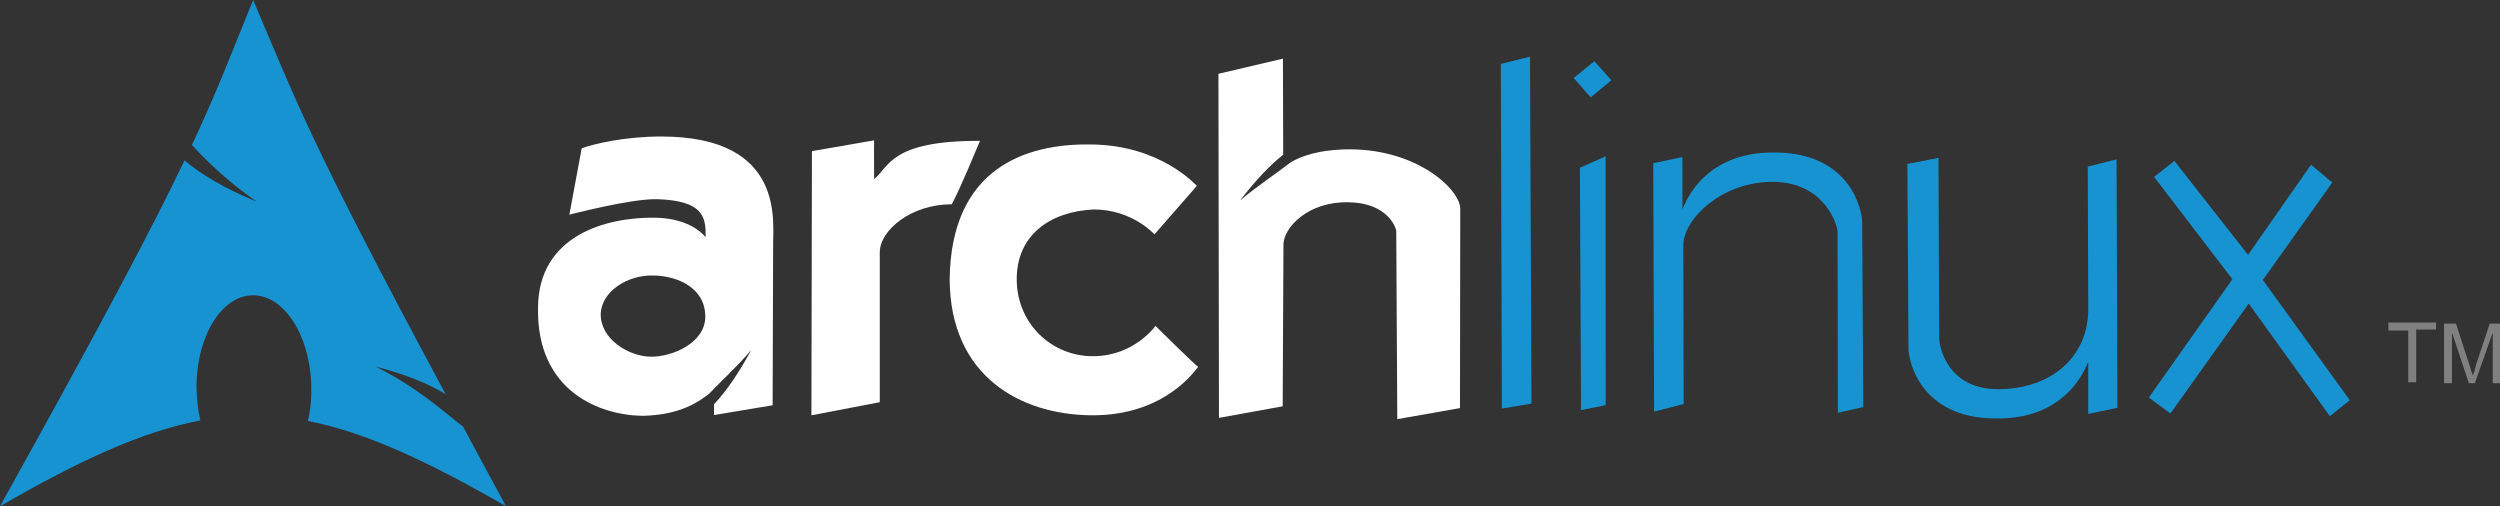<?xml version="1.0" encoding="utf-8"?>
<!-- Generator: Adobe Illustrator 27.3.1, SVG Export Plug-In . SVG Version: 6.00 Build 0)  -->
<svg version="1.1"
	 id="svg2424" xmlns:rdf="http://www.w3.org/1999/02/22-rdf-syntax-ns#" xmlns:cc="http://creativecommons.org/ns#" xmlns:inkscape="http://www.inkscape.org/namespaces/inkscape" xmlns:dc="http://purl.org/dc/elements/1.1/" xmlns:svg="http://www.w3.org/2000/svg" xmlns:sodipodi="http://sodipodi.sourceforge.net/DTD/sodipodi-0.dtd"
	 xmlns="http://www.w3.org/2000/svg" xmlns:xlink="http://www.w3.org/1999/xlink" x="0px" y="0px" viewBox="0 0 597.7 121"
	 style="enable-background:new 0 0 597.7 121;" xml:space="preserve">
<rect x="0" y="0" width="597.7" height="121" fill="#333333" stroke="none"/>
<style type="text/css">
	.st0{fill-rule:evenodd;clip-rule:evenodd;fill:#FFFFFF;}
	.st1{fill-rule:evenodd;clip-rule:evenodd;fill:#1793D1;}
	.st2{fill:#808080;}
</style>
<sodipodi:namedview  bordercolor="#666666" borderopacity="1" gridtolerance="10" guidetolerance="10" id="namedview112" inkscape:current-layer="g2424" inkscape:cx="335.62219" inkscape:cy="55.090984" inkscape:pageopacity="0" inkscape:pageshadow="2" inkscape:window-height="726" inkscape:window-maximized="0" inkscape:window-width="1362" inkscape:window-x="0" inkscape:window-y="16" inkscape:zoom="2.015" objecttolerance="10" pagecolor="#ffffff" showgrid="false">
	</sodipodi:namedview>
<g id="layer1" transform="matrix(0.7,0,0,0.7,-37.867,-100.534)">
	<g id="g2424" transform="matrix(0.875,0,0,0.875,14.731,23.409)">
		<g id="g2809" transform="matrix(1.003,0,0,1.003,-35.474,-116.457)">
			<path id="path2284" inkscape:connector-curvature="0" class="st0" d="M337.7,306.2c-14.5,0-26.5,2.9-31.1,4.6l-4.8,25.8
				c0,0.1,23.8-6.3,34.3-6c17.4,0.6,19,6.6,18.7,14.8c0.3,0.5-4.5-7.3-19.5-7.6c-18.9-0.3-45.7,6.7-45.7,35.3
				c-0.5,32.2,24,41.6,40.7,41.8c15-0.3,22.1-5.7,25.9-8.6c5.1-5.3,10.9-10.6,16.4-17c-5.2,9.5-9.8,16.1-14.5,21.1v4.2l22.8-3.8
				l0.2-62.1C380.9,339.9,386.2,306.3,337.7,306.2z M334.4,360.3c9.5,0.1,20.3,4.8,20.3,16c0,10.2-12.8,15.7-21.2,15.6
				c-8.4-0.1-19.5-6.6-19.5-16.5C314.2,366.5,324.5,360,334.4,360.3z"/>
			<path id="path2286" inkscape:connector-curvature="0" class="st0" d="M396.2,311.9l-0.2,102.8l26.6-5.1l0-58.3
				c0-8.7,12.4-18.8,28-18.7c3.3-6,9.5-21.2,11-24.7c-34.8-0.1-35.2,10-41.2,14.9c-0.1-9.5,0-15.1,0-15.1L396.2,311.9L396.2,311.9z"
				/>
			<path id="path2288" inkscape:connector-curvature="0" class="st0" d="M546,325.4c-0.3-0.1-13.9-15.9-41.3-16.1
				c-25.7-0.4-54.4,9.5-54.9,52.5c0.2,37.8,27.6,52.6,55,52.9c29.3,0.3,41-18.3,41.7-18.8c-3.5-3-16.6-16-16.6-16
				s-8.2,11.7-24.1,11.8c-15.9,0.2-29.7-12.3-29.9-29.6c-0.2-17.3,12.7-26.7,30-27.5c15,0,23.6,9.7,23.6,9.7L546,325.4z"/>
			<path id="path2290" inkscape:connector-curvature="0" class="st0" d="M579.5,275.9l-25.1,5.9l0.2,133.9l24.8-4.5l0.3-63
				c0.1-6.6,9.6-16.8,25.4-16.4c15.2,0.2,18.6,10.1,18.5,11.4l0.4,73l24.4-4.3l0.1-77.4c0.2-7.4-16.3-23.2-42.8-23.3
				c-12.6,0-19.5,2.9-23.1,5c-6.1,4.7-13,9.2-19.8,14.9c6.3-8.1,11.6-13.7,16.8-17.8L579.5,275.9L579.5,275.9z"/>
		</g>
		<g id="g5326" transform="matrix(1.485,0,0.021,1.485,24.81,-769.961)">
			<path id="path2292" inkscape:connector-curvature="0" class="st1" d="M399.2,627.8l7.7-1.9l-0.9,91.2l-7.8,1.3L399.2,627.8z"/>
			<path id="path2294" inkscape:connector-curvature="0" class="st1" d="M419.6,655.1l6.8-3l-0.9,65.4l-6.5,1.3L419.6,655.1z
				 M418.3,631.5l5.5-4.4l4.4,5l-5.5,4.5L418.3,631.5z"/>
			<path id="path2296" inkscape:connector-curvature="0" class="st1" d="M438.9,653.9l7.7-1.6l-0.2,13.7c0,0.6,4.4-15.3,24.7-14.9
				c19.7,0.1,22.7,15.3,22.5,18.8l-0.4,48.1l-6.7,1.5l0.6-47.5c0.1-1.4-2.9-13.1-16.8-13.2c-13.9,0-23.7,10.1-23.8,16.6l-0.5,41.8
				l-7.8,2L438.9,653.9z"/>
			<path id="path2298" inkscape:connector-curvature="0" class="st1" d="M560,718.2l-7.7,1.6l0.2-13.7c0-0.6-4.4,15.3-24.7,14.9
				c-19.7-0.1-22.7-15.3-22.5-18.8l0.4-48.1l8.2-1.6l-0.5,47.5c0,1.3,1.4,13.3,15.3,13.3c13.9,0,23.8-8.4,24-21l0.4-37.5l7.6-1.9
				L560,718.2z"/>
			<path id="path2300" inkscape:connector-curvature="0" class="st1" d="M575.9,653.3l-5.4,4.2l20.2,26.9l-22.4,31.1l5.6,4.2
				l21-28.9l20.9,29.6l5.3-4.2l-22.4-31.6l18.6-25.6l-5.5-4.7L594.9,678L575.9,653.3z"/>
		</g>
		<path id="path2518" inkscape:connector-curvature="0" class="st1" d="M143.8,137.4c-8.8,21.6-14.1,35.7-23.9,56.6
			c6,6.4,13.4,13.8,25.3,22.1c-12.9-5.3-21.6-10.6-28.2-16.1c-12.5,26.2-32.2,63.4-72,135c31.3-18.1,55.6-29.2,78.2-33.5
			c-1-4.2-1.5-8.7-1.5-13.4l0-1c0.5-20.1,10.9-35.5,23.3-34.4s22,18.2,21.5,38.2c-0.1,3.8-0.5,7.4-1.3,10.8
			c22.4,4.4,46.4,15.5,77.3,33.3c-6.1-11.2-11.5-21.3-16.7-31c-8.2-6.3-16.7-14.6-34.1-23.5c12,3.1,20.5,6.7,27.2,10.7
			C166.2,193,161.9,179.9,143.8,137.4L143.8,137.4z"/>
		<g id="text2634" transform="matrix(3.881,0,0,3.881,-1673.093,-734.121)">
			<path id="path3660" inkscape:connector-curvature="0" class="st2" d="M684.9,263.1v-5.3h-2V257h4.8v0.7h-2v5.3H684.9"/>
			<path id="path3662" inkscape:connector-curvature="0" class="st2" d="M688.5,263.1v-6h1.2l1.4,4.3c0.1,0.4,0.2,0.7,0.3,0.9
				c0.1-0.2,0.2-0.5,0.3-1l1.4-4.2h1.1v6h-0.8V258l-1.8,5.1H691l-1.7-5.1v5.1H688.5"/>
		</g>
	</g>
</g>
</svg>
